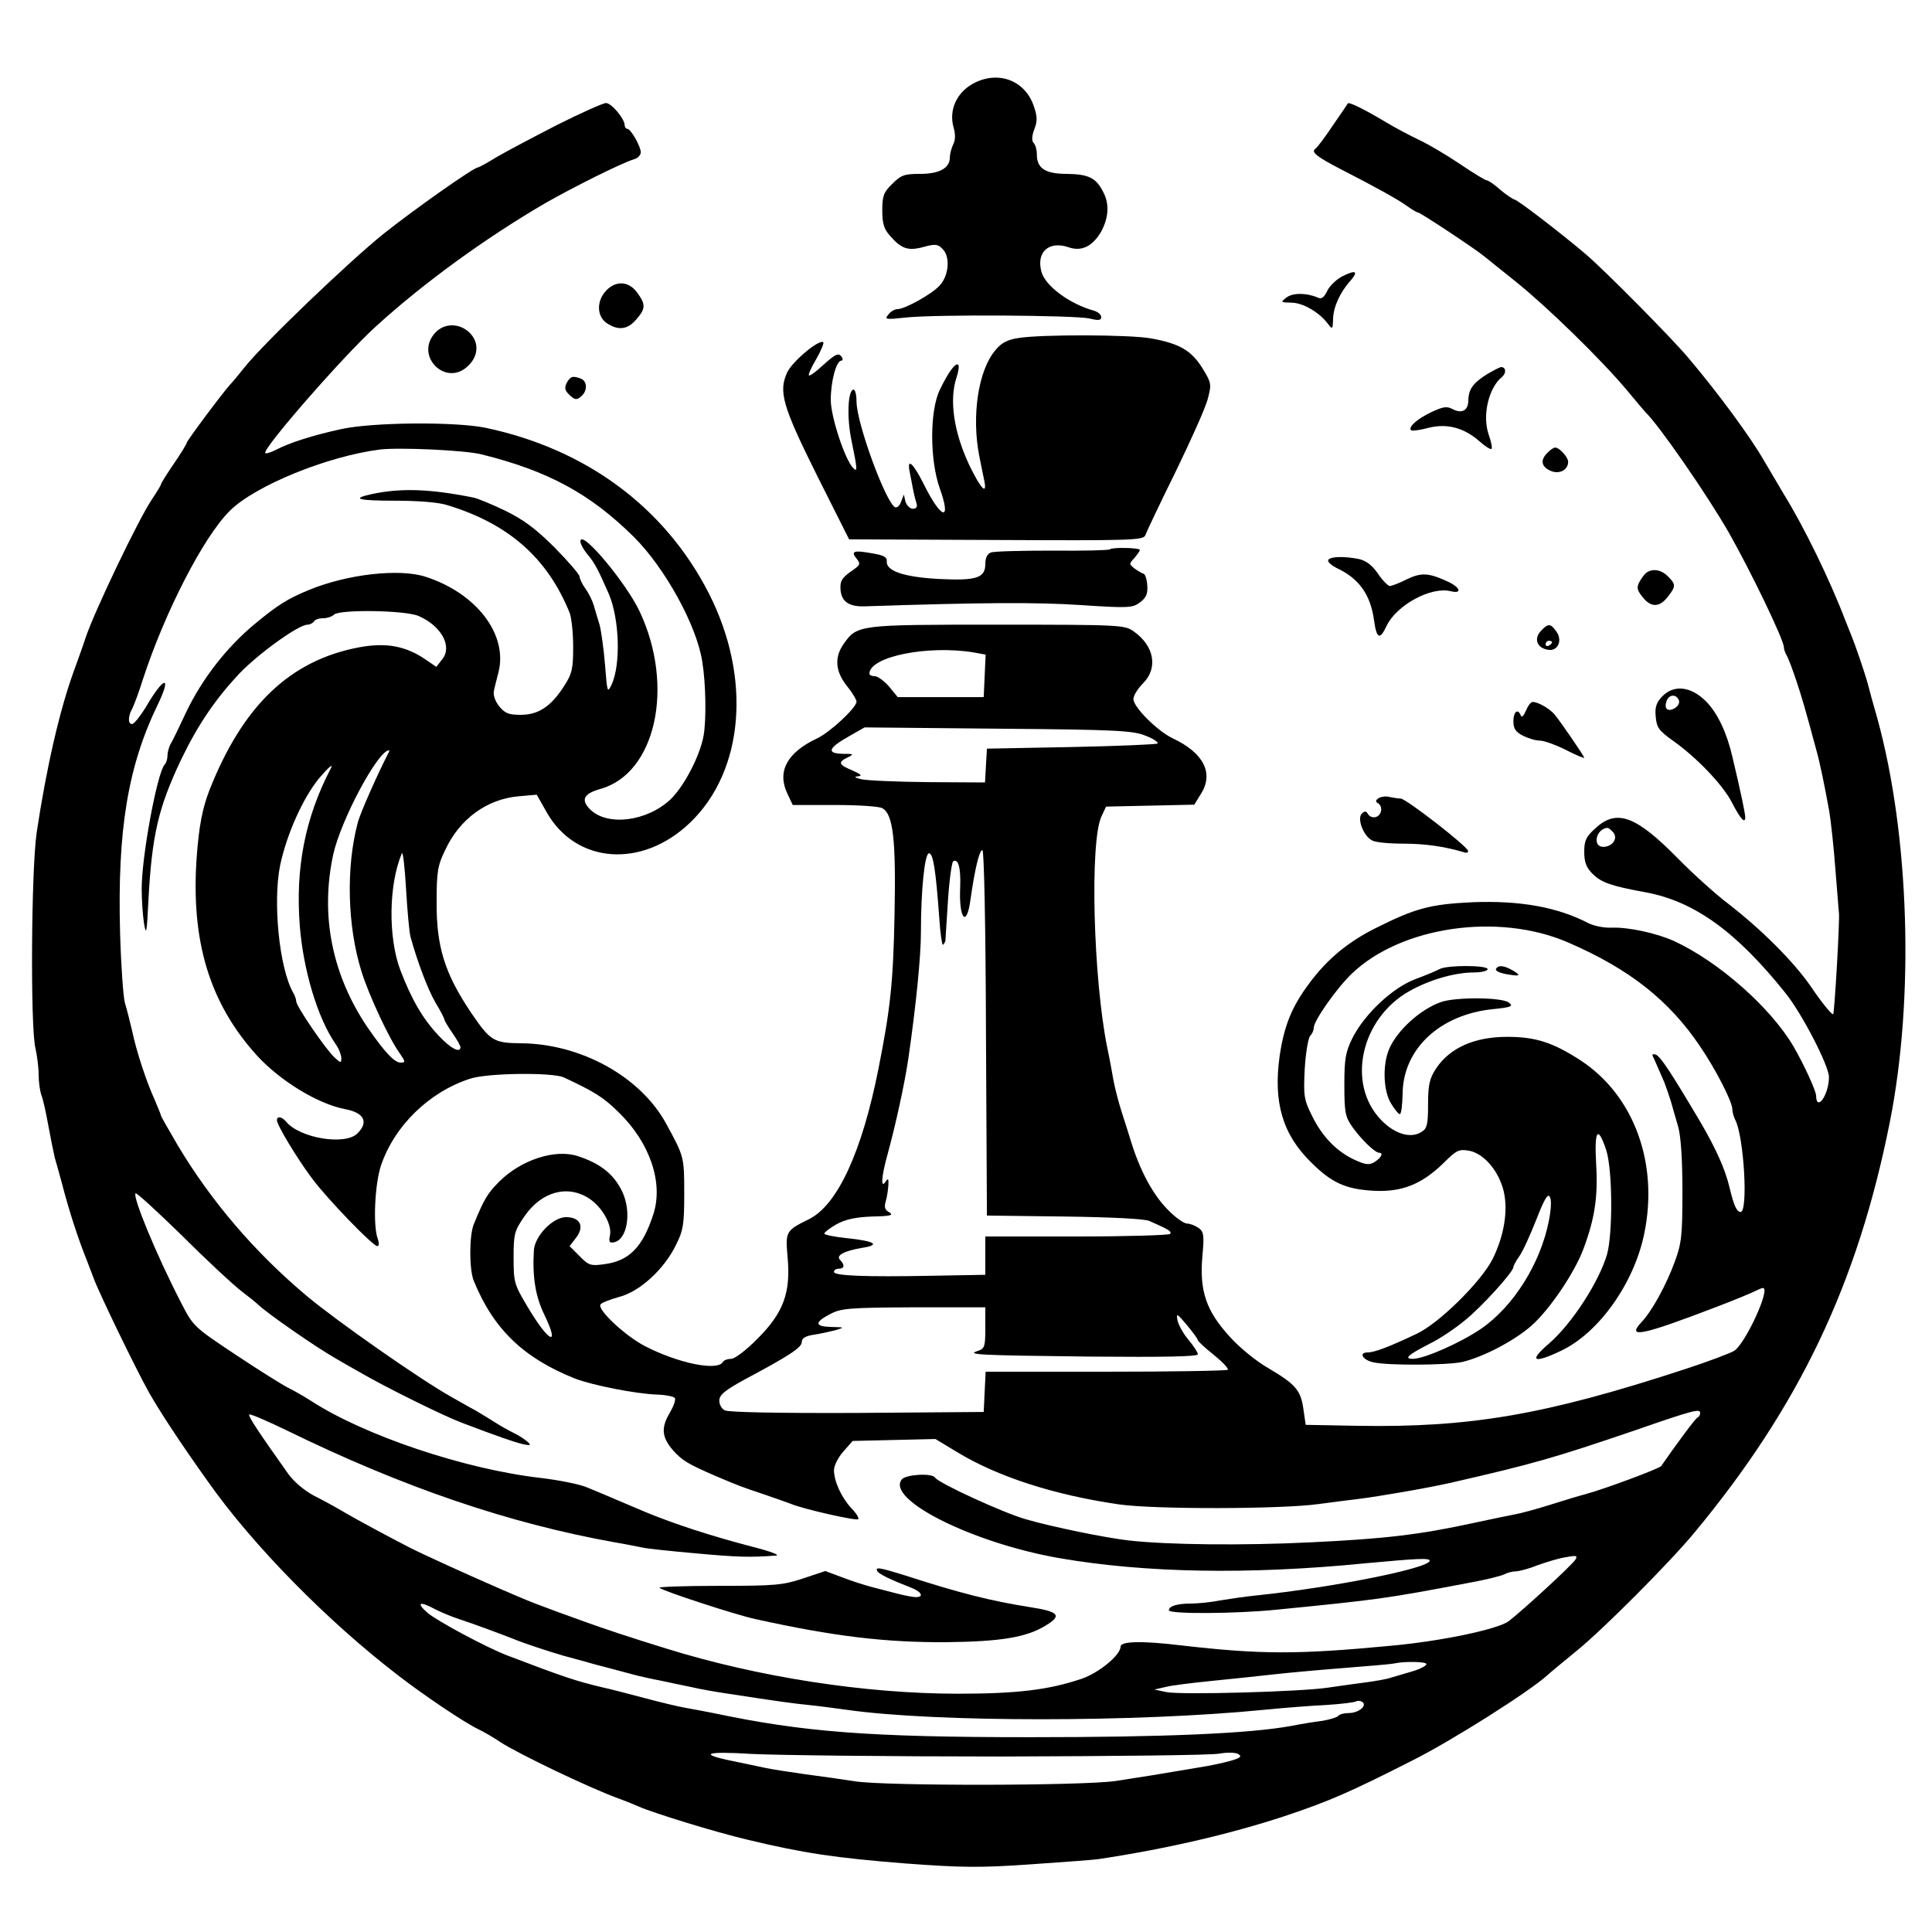 <?xml version="1.0" standalone="no"?>
<!DOCTYPE svg PUBLIC "-//W3C//DTD SVG 20010904//EN"
 "http://www.w3.org/TR/2001/REC-SVG-20010904/DTD/svg10.dtd">
<svg version="1.0" xmlns="http://www.w3.org/2000/svg"
 width="600pt" height="600pt" viewBox="0 0 600 600"
 preserveAspectRatio="xMidYMid meet">

<g transform="translate(0,600) scale(0.1,-0.1)"
fill="#000000" stroke="none">
<path d="M3018 5738 c-48 -28 -71 -81 -57 -132 7 -24 6 -42 -1 -55 -5 -11 -10
-28 -10 -39 0 -34 -32 -52 -93 -52 -49 0 -59 -4 -86 -31 -27 -26 -31 -38 -31
-82 0 -40 5 -58 23 -78 36 -42 57 -49 105 -36 36 10 45 9 59 -6 25 -24 20 -83
-9 -114 -25 -27 -108 -73 -131 -73 -8 0 -21 -7 -28 -17 -13 -15 -9 -16 55 -9
96 10 523 7 569 -3 28 -7 37 -6 37 4 0 8 -10 16 -22 20 -77 21 -153 78 -164
122 -16 61 24 96 85 75 40 -14 74 3 101 49 23 43 26 86 6 123 -22 44 -46 55
-112 56 -68 0 -94 17 -94 61 0 14 -4 29 -10 35 -6 6 -6 21 2 42 10 26 10 40
-2 74 -28 81 -115 111 -192 66z"/>
<path d="M1730 5612 c-74 -38 -159 -83 -188 -100 -29 -18 -55 -32 -58 -32 -13
0 -200 -132 -294 -207 -109 -88 -369 -337 -430 -413 -19 -24 -39 -48 -45 -54
-23 -25 -135 -175 -135 -181 0 -3 -18 -33 -40 -65 -22 -32 -40 -61 -40 -64 0
-3 -13 -24 -29 -48 -42 -63 -177 -345 -205 -428 -8 -25 -25 -72 -37 -105 -44
-121 -85 -300 -115 -500 -17 -115 -20 -604 -4 -670 5 -22 10 -59 10 -82 0 -23
4 -52 9 -65 5 -13 14 -54 21 -93 7 -38 16 -83 20 -100 5 -16 14 -50 21 -75 25
-96 51 -175 79 -245 4 -11 14 -36 21 -55 16 -44 128 -276 172 -355 32 -56 92
-149 182 -275 139 -198 373 -436 594 -605 79 -61 204 -145 246 -165 17 -8 48
-26 70 -41 56 -36 272 -140 365 -174 25 -9 54 -21 65 -26 46 -20 237 -79 335
-102 174 -42 275 -57 490 -74 174 -13 233 -14 389 -3 102 7 196 14 210 16 214
32 410 78 578 133 141 47 205 75 398 173 124 62 365 215 420 265 11 10 52 44
90 75 82 66 290 275 367 368 326 393 507 773 607 1275 77 387 61 892 -39 1255
-12 41 -25 89 -29 105 -11 40 -40 124 -52 153 -5 12 -13 32 -18 45 -48 126
-128 290 -191 392 -23 39 -51 86 -62 105 -42 73 -141 208 -235 319 -50 60
-267 279 -320 323 -79 67 -211 168 -219 168 -5 1 -25 14 -44 30 -19 17 -38 30
-43 30 -4 0 -41 22 -82 50 -40 27 -97 61 -127 75 -29 14 -75 38 -103 55 -65
39 -115 64 -119 59 -1 -2 -22 -33 -47 -69 -24 -36 -48 -68 -54 -72 -14 -10 3
-24 76 -62 113 -58 180 -95 209 -116 15 -11 31 -20 34 -20 7 0 176 -112 204
-135 10 -8 55 -44 101 -81 97 -78 262 -239 342 -334 30 -36 56 -67 59 -70 42
-40 192 -257 259 -374 67 -118 171 -333 171 -356 0 -6 4 -18 10 -28 5 -9 18
-44 29 -77 18 -54 28 -89 62 -215 11 -39 25 -107 40 -190 5 -30 14 -111 19
-180 6 -69 10 -129 11 -135 3 -22 -14 -315 -18 -315 -6 0 -39 41 -69 86 -53
77 -155 179 -259 259 -38 29 -108 92 -155 140 -129 131 -189 154 -255 93 -29
-26 -35 -38 -35 -73 0 -32 6 -49 26 -69 28 -27 55 -37 164 -57 152 -28 282
-122 435 -313 52 -65 135 -226 135 -261 0 -55 -39 -110 -40 -57 -1 16 -36 93
-70 152 -71 121 -232 263 -370 327 -55 25 -142 44 -195 42 -22 -1 -54 5 -72
14 -96 50 -213 71 -361 65 -130 -6 -177 -19 -297 -79 -87 -43 -153 -97 -209
-173 -54 -72 -78 -131 -92 -226 -20 -143 9 -243 98 -330 64 -64 108 -83 193
-88 88 -5 150 20 217 85 42 42 49 45 82 39 45 -9 91 -63 106 -126 14 -60 1
-139 -35 -211 -36 -70 -165 -198 -235 -231 -84 -40 -131 -58 -152 -58 -30 0
-16 -24 18 -31 47 -10 225 -9 274 1 65 15 161 65 215 112 57 50 134 164 162
238 36 96 46 163 40 265 -6 106 5 122 31 44 20 -60 21 -258 3 -324 -25 -86
-110 -217 -181 -278 -64 -55 -48 -63 40 -21 116 56 224 208 256 361 46 219
-31 430 -196 539 -86 56 -140 74 -229 74 -102 0 -178 -34 -221 -98 -20 -31
-25 -49 -25 -111 0 -62 -3 -76 -20 -86 -33 -22 -84 -7 -126 37 -108 112 -63
315 88 400 62 35 141 58 201 58 23 0 42 5 42 10 0 13 -124 13 -148 1 -9 -5
-44 -20 -77 -32 -71 -27 -157 -108 -195 -183 -21 -43 -25 -63 -25 -145 0 -86
3 -100 25 -131 26 -37 70 -80 83 -80 14 0 7 -15 -13 -28 -17 -11 -28 -10 -63
6 -56 26 -101 72 -133 138 -25 50 -26 62 -22 145 3 50 11 96 17 102 6 6 11 17
11 25 0 22 71 123 118 168 153 147 456 191 672 97 190 -82 314 -180 410 -323
49 -72 100 -172 100 -195 0 -9 4 -23 9 -33 27 -51 41 -289 16 -286 -12 2 -20
19 -34 77 -13 55 -41 118 -90 202 -90 152 -124 204 -139 210 -7 2 -11 1 -10
-3 6 -12 27 -61 37 -84 5 -13 14 -39 20 -58 5 -19 16 -55 23 -80 8 -29 13
-101 13 -200 0 -138 -3 -162 -24 -219 -26 -71 -71 -154 -104 -188 -46 -50 1
-41 233 48 58 22 113 45 122 50 10 5 20 9 23 9 25 0 -54 -172 -89 -195 -11 -7
-82 -34 -156 -58 -431 -141 -664 -181 -1015 -175 l-160 3 -7 48 c-8 59 -24 78
-109 128 -37 21 -91 65 -121 99 -72 79 -93 141 -84 247 6 65 5 77 -11 89 -10
7 -26 14 -36 14 -10 0 -37 19 -60 43 -47 47 -88 124 -116 217 -6 19 -18 58
-27 85 -9 28 -21 73 -26 100 -5 28 -13 73 -19 100 -44 216 -55 644 -18 720
l14 30 137 3 137 3 21 34 c40 64 8 127 -88 172 -48 23 -122 97 -122 122 0 11
14 33 30 49 47 47 35 116 -29 161 -28 20 -40 21 -424 21 -431 0 -435 0 -477
-60 -29 -41 -26 -85 10 -130 17 -21 30 -43 30 -49 0 -19 -82 -95 -122 -114
-94 -44 -125 -103 -93 -171 l17 -36 130 0 c71 0 138 -4 148 -10 34 -18 43 -98
38 -335 -4 -207 -13 -289 -50 -475 -51 -257 -127 -422 -215 -466 -73 -36 -74
-38 -67 -119 10 -110 -13 -172 -93 -252 -34 -35 -71 -63 -82 -63 -11 0 -23 -4
-26 -10 -18 -29 -141 -3 -243 50 -61 32 -148 113 -137 129 3 5 29 15 57 23 64
16 141 86 178 163 22 44 25 63 25 160 0 113 -1 114 -56 215 -80 147 -266 249
-452 250 -84 1 -94 7 -154 95 -82 122 -108 205 -107 345 0 92 3 112 27 161 45
96 129 157 227 166 l57 5 31 -55 c91 -160 296 -175 445 -32 168 161 192 451
58 713 -136 266 -380 447 -691 513 -94 20 -354 18 -452 -4 -87 -19 -159 -42
-201 -64 -16 -8 -31 -13 -33 -10 -11 11 238 297 342 392 150 137 345 278 529
385 86 49 236 124 273 135 12 3 22 13 22 22 0 18 -31 73 -42 73 -4 0 -8 5 -8
11 0 20 -41 69 -58 69 -9 0 -78 -31 -152 -68z m-235 -1023 c206 -51 338 -122
474 -257 97 -97 195 -275 212 -387 11 -67 13 -180 4 -230 -11 -62 -60 -156
-102 -197 -73 -69 -196 -85 -250 -32 -30 30 -21 49 32 64 171 48 231 317 122
550 -40 86 -175 249 -184 222 -3 -6 7 -26 21 -43 23 -27 34 -49 67 -124 33
-79 37 -217 9 -280 -14 -29 -14 -26 -21 60 -4 50 -12 106 -17 125 -6 19 -14
46 -18 60 -4 14 -15 37 -26 52 -10 14 -18 31 -18 37 0 7 -35 47 -77 90 -59 59
-97 87 -154 115 -42 20 -87 39 -100 41 -135 27 -225 30 -317 10 -63 -14 -39
-20 76 -20 71 0 135 -5 162 -14 190 -58 310 -164 379 -334 6 -15 11 -63 11
-106 0 -68 -3 -83 -29 -123 -40 -62 -79 -88 -134 -88 -38 0 -49 5 -67 27 -13
16 -19 36 -16 48 2 11 9 36 14 57 30 117 -68 246 -227 297 -81 26 -242 8 -361
-41 -66 -27 -98 -47 -169 -106 -87 -72 -163 -170 -212 -272 -22 -47 -44 -93
-50 -102 -5 -10 -9 -26 -9 -36 0 -10 -4 -22 -9 -27 -23 -26 -71 -284 -71 -385
0 -32 3 -79 7 -106 7 -42 9 -33 14 71 11 203 31 287 101 435 53 110 107 189
182 269 60 62 183 151 211 151 7 0 17 5 20 10 3 6 16 10 29 10 12 0 27 5 33
11 17 17 221 14 263 -4 71 -31 106 -95 73 -135 l-18 -23 -35 24 c-61 41 -121
52 -203 37 -216 -40 -363 -181 -467 -445 -21 -55 -32 -109 -39 -205 -19 -261
39 -454 186 -617 72 -79 188 -150 272 -167 62 -11 77 -40 41 -76 -38 -38 -178
-15 -221 36 -13 16 -29 19 -29 5 0 -15 64 -121 110 -182 48 -64 188 -209 202
-209 5 0 6 9 1 23 -15 41 -9 169 10 227 42 124 150 229 277 270 54 18 256 20
291 4 96 -45 122 -61 170 -108 97 -94 140 -219 108 -317 -33 -102 -75 -145
-152 -155 -42 -6 -49 -4 -77 25 l-31 31 20 26 c27 35 13 64 -31 64 -41 0 -97
-58 -100 -103 -5 -83 5 -144 33 -201 50 -104 12 -84 -54 28 -40 67 -42 74 -42
151 0 74 3 83 34 128 53 77 135 99 202 54 40 -27 71 -82 63 -115 -4 -19 -1
-23 13 -20 41 8 55 93 26 156 -26 55 -68 89 -140 112 -70 22 -175 -12 -243
-80 -35 -35 -47 -54 -79 -133 -14 -36 -14 -138 0 -174 61 -150 154 -240 314
-304 54 -21 191 -48 256 -50 27 -1 52 -6 55 -11 3 -5 -4 -25 -15 -44 -29 -48
-26 -77 9 -118 29 -32 45 -42 135 -81 71 -30 79 -33 145 -55 36 -12 74 -26 85
-30 37 -16 205 -54 210 -48 4 3 -6 19 -21 34 -31 34 -54 83 -54 119 0 13 13
39 29 57 l29 33 129 3 128 3 68 -41 c125 -76 301 -133 502 -162 110 -16 506
-15 620 1 44 6 100 13 125 16 64 8 215 34 285 50 258 59 320 77 570 162 184
64 205 69 205 55 0 -6 -3 -12 -8 -14 -6 -2 -66 -83 -113 -151 -6 -8 -175 -71
-234 -87 -16 -4 -66 -19 -110 -33 -44 -14 -93 -27 -110 -30 -16 -3 -75 -15
-130 -27 -166 -36 -273 -49 -507 -60 -205 -10 -440 -8 -563 6 -71 8 -238 42
-320 66 -70 20 -270 112 -281 129 -9 15 -90 10 -103 -5 -52 -62 219 -198 489
-245 266 -46 587 -52 950 -16 163 15 200 17 200 8 0 -23 -299 -83 -540 -108
-30 -3 -79 -10 -109 -15 -30 -6 -71 -10 -92 -10 -43 0 -69 -8 -69 -21 0 -12
209 -11 335 2 313 31 338 34 600 84 50 9 98 21 107 26 10 5 26 9 35 9 10 0 41
8 68 19 28 10 67 22 88 25 32 6 37 5 30 -7 -10 -17 -167 -161 -208 -192 -34
-25 -210 -62 -365 -76 -294 -28 -407 -27 -651 1 -125 15 -189 13 -189 -4 0
-26 -68 -82 -122 -100 -101 -34 -199 -46 -383 -46 -289 0 -622 52 -905 140
-117 36 -197 63 -247 81 -161 58 -171 62 -268 104 -97 42 -240 107 -285 130
-62 32 -159 84 -200 108 -25 15 -67 38 -95 52 -30 16 -62 43 -80 68 -96 135
-125 180 -121 184 3 3 56 -20 118 -50 360 -176 688 -288 1018 -347 36 -6 74
-14 85 -16 11 -3 85 -11 165 -18 131 -12 169 -13 250 -7 14 1 -17 13 -68 26
-135 35 -250 73 -337 109 -16 7 -55 23 -85 36 -30 13 -73 31 -95 40 -22 10
-87 23 -145 30 -237 27 -549 132 -715 240 -22 14 -53 32 -70 40 -16 8 -90 54
-162 102 -131 87 -133 89 -170 161 -78 151 -152 331 -142 341 3 3 68 -57 145
-132 76 -76 159 -153 184 -172 25 -19 47 -37 50 -40 23 -24 181 -134 243 -169
20 -12 54 -31 75 -43 77 -45 259 -135 315 -156 113 -43 162 -60 191 -67 24 -5
26 -4 15 7 -8 7 -27 20 -44 28 -16 8 -41 22 -55 31 -14 9 -42 26 -62 38 -21
11 -55 31 -75 42 -97 54 -358 237 -450 314 -161 135 -297 294 -401 468 -28 48
-52 90 -52 92 0 3 -9 24 -19 48 -26 57 -57 150 -71 217 -7 30 -17 69 -22 85
-5 17 -12 113 -15 215 -9 322 24 521 118 714 44 92 17 85 -38 -10 -16 -26 -34
-49 -41 -52 -14 -4 -16 21 -2 46 5 9 21 51 34 93 68 208 188 442 270 523 79
78 302 169 466 190 61 7 263 -2 315 -15z m1528 -615 l38 -7 -3 -66 -3 -66
-134 0 -133 0 -27 33 c-15 17 -35 32 -44 32 -9 0 -17 3 -17 8 1 53 180 89 323
66z m535 -259 c24 -9 40 -20 37 -24 -4 -3 -124 -8 -268 -11 l-262 -5 -3 -52
-3 -53 -177 1 c-97 1 -190 5 -207 9 -21 5 -24 8 -10 9 14 2 9 6 -17 18 -44 18
-47 26 -15 41 20 10 19 11 -16 11 -51 1 -45 18 19 54 l49 28 415 -4 c370 -3
420 -6 458 -22z m-2351 -52 c-34 -66 -88 -187 -96 -218 -37 -139 -32 -321 11
-460 23 -75 87 -212 120 -257 17 -25 18 -28 2 -28 -19 0 -50 33 -103 110 -110
163 -147 348 -106 537 24 107 138 321 173 323 2 0 1 -3 -1 -7z m-180 -50 c-79
-152 -110 -307 -96 -488 11 -138 55 -286 111 -367 10 -14 18 -34 18 -44 0 -16
-2 -16 -21 2 -26 23 -119 159 -119 174 0 6 -4 18 -10 28 -43 77 -63 281 -40
395 21 98 71 209 121 270 28 33 46 49 36 30z m3983 -198 c16 -19 -3 -45 -31
-45 -34 0 -23 55 12 59 4 1 12 -6 19 -14z m-3735 -325 c22 -79 53 -161 77
-203 16 -26 28 -50 28 -53 0 -3 11 -22 25 -42 14 -20 25 -40 25 -44 0 -20 -31
-4 -68 36 -49 52 -84 112 -119 204 -38 102 -36 265 5 362 3 8 9 -41 13 -110 4
-69 10 -136 14 -150z m1787 -297 l3 -568 240 -3 c147 -2 250 -7 265 -14 61
-27 69 -32 64 -40 -3 -4 -133 -8 -290 -8 l-284 0 0 -60 0 -59 -167 -3 c-209
-4 -303 0 -303 12 0 6 7 10 15 10 18 0 19 12 4 27 -14 14 11 28 70 38 57 9 37
21 -51 30 -37 4 -68 10 -68 14 0 4 17 17 38 29 27 15 59 22 110 24 57 1 68 4
54 13 -14 7 -17 16 -11 35 4 14 7 36 8 50 1 20 -1 22 -9 10 -15 -23 -13 15 5
80 26 94 55 227 66 303 24 166 39 317 39 392 0 134 12 245 25 245 13 0 21 -50
32 -201 3 -49 9 -87 12 -83 3 3 6 9 7 12 0 4 4 60 8 125 4 64 12 119 16 122
16 10 24 -20 22 -78 -5 -101 20 -131 32 -40 13 91 27 153 37 153 5 0 10 -230
11 -567z m1748 -585 c-26 -132 -110 -266 -211 -335 -63 -43 -176 -93 -211 -93
-29 0 -16 12 52 47 31 15 80 48 110 73 52 42 150 150 150 165 0 4 8 19 18 33
11 15 34 66 53 114 25 64 36 83 42 71 6 -9 4 -40 -3 -75z m-1750 -332 c0 -57
-2 -64 -22 -71 -39 -12 -7 -14 345 -18 234 -2 337 0 337 7 0 6 -13 26 -29 45
-16 19 -31 46 -34 60 -5 24 -2 23 29 -14 18 -22 34 -43 34 -47 0 -3 22 -24 50
-46 27 -22 46 -42 43 -46 -3 -3 -174 -6 -379 -6 l-373 0 -3 -62 -3 -63 -393
-3 c-241 -1 -400 2 -411 8 -10 5 -18 19 -17 32 1 17 19 31 77 63 139 74 179
100 179 117 0 12 11 19 38 23 20 3 51 10 67 14 29 9 28 9 -12 10 -53 1 -55 14
-5 40 34 18 58 20 260 21 l222 0 0 -64z m-1708 -874 c18 -9 51 -23 73 -30 46
-15 140 -50 170 -62 28 -12 113 -40 155 -52 19 -5 51 -14 70 -19 19 -6 51 -14
70 -19 19 -5 53 -14 75 -20 22 -6 63 -15 90 -20 28 -6 70 -15 95 -20 25 -6 72
-14 105 -19 169 -26 207 -31 256 -36 30 -3 83 -10 119 -15 273 -39 900 -39
1295 0 61 6 148 13 194 15 46 3 87 8 92 11 5 3 14 2 19 -1 18 -11 -10 -35 -41
-35 -15 0 -30 -4 -33 -9 -3 -4 -25 -11 -48 -15 -24 -3 -68 -10 -98 -16 -131
-24 -395 -35 -810 -35 -502 0 -706 16 -985 75 -27 5 -66 13 -85 16 -19 3 -78
17 -130 31 -52 14 -111 29 -130 33 -83 20 -114 30 -295 99 -65 25 -216 106
-247 132 -37 32 -25 38 24 11z m3078 -170 c0 -5 -19 -15 -42 -22 -24 -7 -54
-16 -68 -20 -14 -5 -50 -11 -80 -15 -30 -4 -82 -11 -115 -16 -84 -13 -457 -23
-502 -14 l-38 8 35 8 c19 5 85 13 145 19 61 6 146 15 190 20 44 5 143 14 220
20 77 6 147 12 155 14 30 7 100 6 100 -2z m-1320 -287 c349 1 654 4 677 9 23
4 49 4 58 -1 13 -8 8 -12 -22 -21 -21 -6 -66 -16 -100 -21 -123 -21 -179 -30
-258 -42 -103 -15 -714 -16 -810 -1 -38 6 -108 16 -155 22 -47 7 -103 15 -125
20 -22 5 -67 14 -100 21 -108 22 -85 31 60 22 77 -4 426 -8 775 -8z"/>
<path d="M2725 1120 c6 -9 41 -26 103 -50 34 -13 43 -30 16 -30 -9 0 -35 5
-58 11 -22 6 -59 15 -81 21 -22 6 -63 19 -91 30 l-51 19 -69 -23 c-63 -21 -87
-23 -261 -23 -106 0 -189 -3 -185 -6 10 -10 237 -84 297 -97 244 -54 404 -73
594 -72 170 2 249 15 309 52 51 31 41 43 -50 57 -121 19 -219 44 -386 98 -80
25 -96 28 -87 13z"/>
<path d="M4169 5142 c-18 -9 -40 -30 -47 -45 -10 -21 -18 -27 -30 -21 -35 15
-77 15 -97 0 -19 -15 -18 -15 16 -16 35 0 87 -30 114 -67 13 -17 14 -15 15 15
0 37 22 85 53 119 27 31 18 36 -24 15z"/>
<path d="M1882 5097 c-30 -32 -29 -80 3 -101 35 -23 64 -20 91 12 29 33 30 46
3 83 -26 36 -66 39 -97 6z"/>
<path d="M1352 4967 c-67 -72 34 -172 103 -102 32 31 33 74 2 103 -31 29 -77
29 -105 -1z"/>
<path d="M3161 4950 c-32 -5 -52 -15 -70 -38 -53 -62 -74 -204 -50 -327 5 -27
13 -63 16 -79 9 -45 -11 -24 -46 48 -49 103 -64 205 -40 275 6 18 8 35 5 38
-8 8 -30 -21 -57 -77 -32 -65 -32 -219 0 -308 37 -104 4 -95 -50 14 -33 66
-53 84 -44 39 3 -14 7 -37 10 -52 3 -16 8 -36 11 -45 4 -12 0 -18 -11 -18 -9
0 -19 10 -23 22 l-5 22 -9 -23 c-4 -12 -13 -19 -19 -16 -30 19 -119 262 -119
328 0 20 -4 37 -9 37 -18 0 -22 -88 -6 -161 18 -87 18 -96 5 -83 -26 26 -70
160 -70 212 0 57 17 122 33 122 4 0 5 5 2 10 -10 16 -19 12 -60 -25 -21 -20
-40 -33 -43 -31 -2 3 8 26 23 51 15 26 24 49 22 52 -12 11 -95 -58 -112 -93
-28 -60 -15 -105 93 -322 l99 -197 457 -2 c422 -2 457 -1 463 15 3 9 45 98 94
197 48 99 94 201 100 227 12 45 11 49 -17 95 -34 54 -70 76 -159 92 -64 12
-343 13 -414 1z"/>
<path d="M4620 4839 c-45 -28 -59 -47 -60 -82 0 -32 -20 -43 -50 -27 -17 9
-29 7 -65 -10 -44 -21 -72 -46 -63 -56 3 -3 27 0 53 7 58 15 111 1 159 -41 18
-16 35 -27 38 -24 3 2 -1 23 -9 45 -20 59 0 144 41 178 15 12 13 31 -2 31 -4
0 -23 -10 -42 -21z"/>
<path d="M1760 4811 c-7 -15 -6 -23 6 -35 19 -19 26 -20 42 -4 17 17 15 45 -4
52 -25 10 -33 7 -44 -13z"/>
<path d="M4806 4594 c-23 -22 -20 -43 9 -56 27 -12 55 2 55 28 0 14 -27 44
-40 44 -5 0 -16 -7 -24 -16z"/>
<path d="M3447 4294 c-3 -3 -84 -5 -179 -4 -96 0 -182 -2 -191 -6 -11 -4 -17
-17 -17 -35 0 -44 -27 -53 -145 -47 -109 6 -164 25 -161 55 1 13 -10 19 -48
25 -55 10 -65 6 -45 -18 11 -14 10 -18 -6 -30 -38 -26 -45 -35 -45 -57 0 -44
24 -62 77 -60 362 12 531 13 668 4 150 -10 162 -9 185 8 19 14 25 27 23 52 -1
18 -6 35 -11 37 -5 1 -18 9 -28 16 -18 14 -18 15 -1 33 9 11 17 22 17 25 0 7
-86 9 -93 2z"/>
<path d="M4125 4261 c-3 -6 10 -17 28 -26 68 -32 103 -82 114 -160 8 -59 18
-64 39 -19 31 65 138 123 199 108 36 -9 31 11 -7 29 -60 28 -83 30 -129 8 -23
-12 -48 -21 -53 -21 -6 1 -23 18 -37 39 -18 26 -37 40 -59 45 -47 9 -88 8 -95
-3z"/>
<path d="M5114 4222 c-6 -4 -16 -17 -22 -28 -10 -18 -8 -27 9 -48 26 -33 52
-33 78 0 26 33 26 39 1 64 -21 21 -47 25 -66 12z"/>
<path d="M4784 4039 c-21 -24 -10 -52 24 -57 30 -5 45 29 26 56 -19 27 -26 27
-50 1z m36 -33 c0 -3 -4 -8 -10 -11 -5 -3 -10 -1 -10 4 0 6 5 11 10 11 6 0 10
-2 10 -4z"/>
<path d="M5161 3836 c-17 -18 -22 -33 -19 -62 3 -34 10 -43 53 -74 74 -52 157
-139 184 -193 26 -50 41 -67 41 -45 0 11 -13 75 -40 188 -17 74 -46 136 -82
172 -47 47 -101 53 -137 14z m53 -11 c3 -8 -3 -19 -14 -25 -22 -12 -33 0 -24
24 8 20 30 21 38 1z"/>
<path d="M4739 3793 c-7 -16 -13 -23 -16 -15 -9 23 -23 12 -23 -18 0 -23 7
-33 30 -45 16 -8 39 -15 52 -15 13 0 49 -13 81 -29 31 -16 57 -27 57 -24 0 4
-70 107 -92 134 -15 18 -51 39 -68 39 -6 0 -15 -12 -21 -27z"/>
<path d="M4281 3521 c-9 -6 -10 -11 -2 -15 16 -10 13 -36 -5 -43 -9 -3 -20 0
-25 8 -6 11 -11 11 -20 2 -15 -15 5 -69 32 -83 10 -6 53 -10 96 -10 69 0 129
-9 187 -26 10 -4 17 -2 15 4 -6 17 -193 162 -209 162 -8 0 -24 3 -35 5 -11 3
-26 1 -34 -4z"/>
<path d="M4646 2991 c-3 -5 8 -11 25 -15 48 -9 56 -7 29 9 -29 17 -47 19 -54
6z"/>
<path d="M4475 2888 c-65 -23 -136 -88 -161 -146 -21 -50 -18 -130 6 -169 11
-18 23 -33 27 -33 5 0 8 28 9 63 1 139 115 246 280 263 59 6 65 9 49 21 -23
16 -165 17 -210 1z"/>
</g>
</svg>

